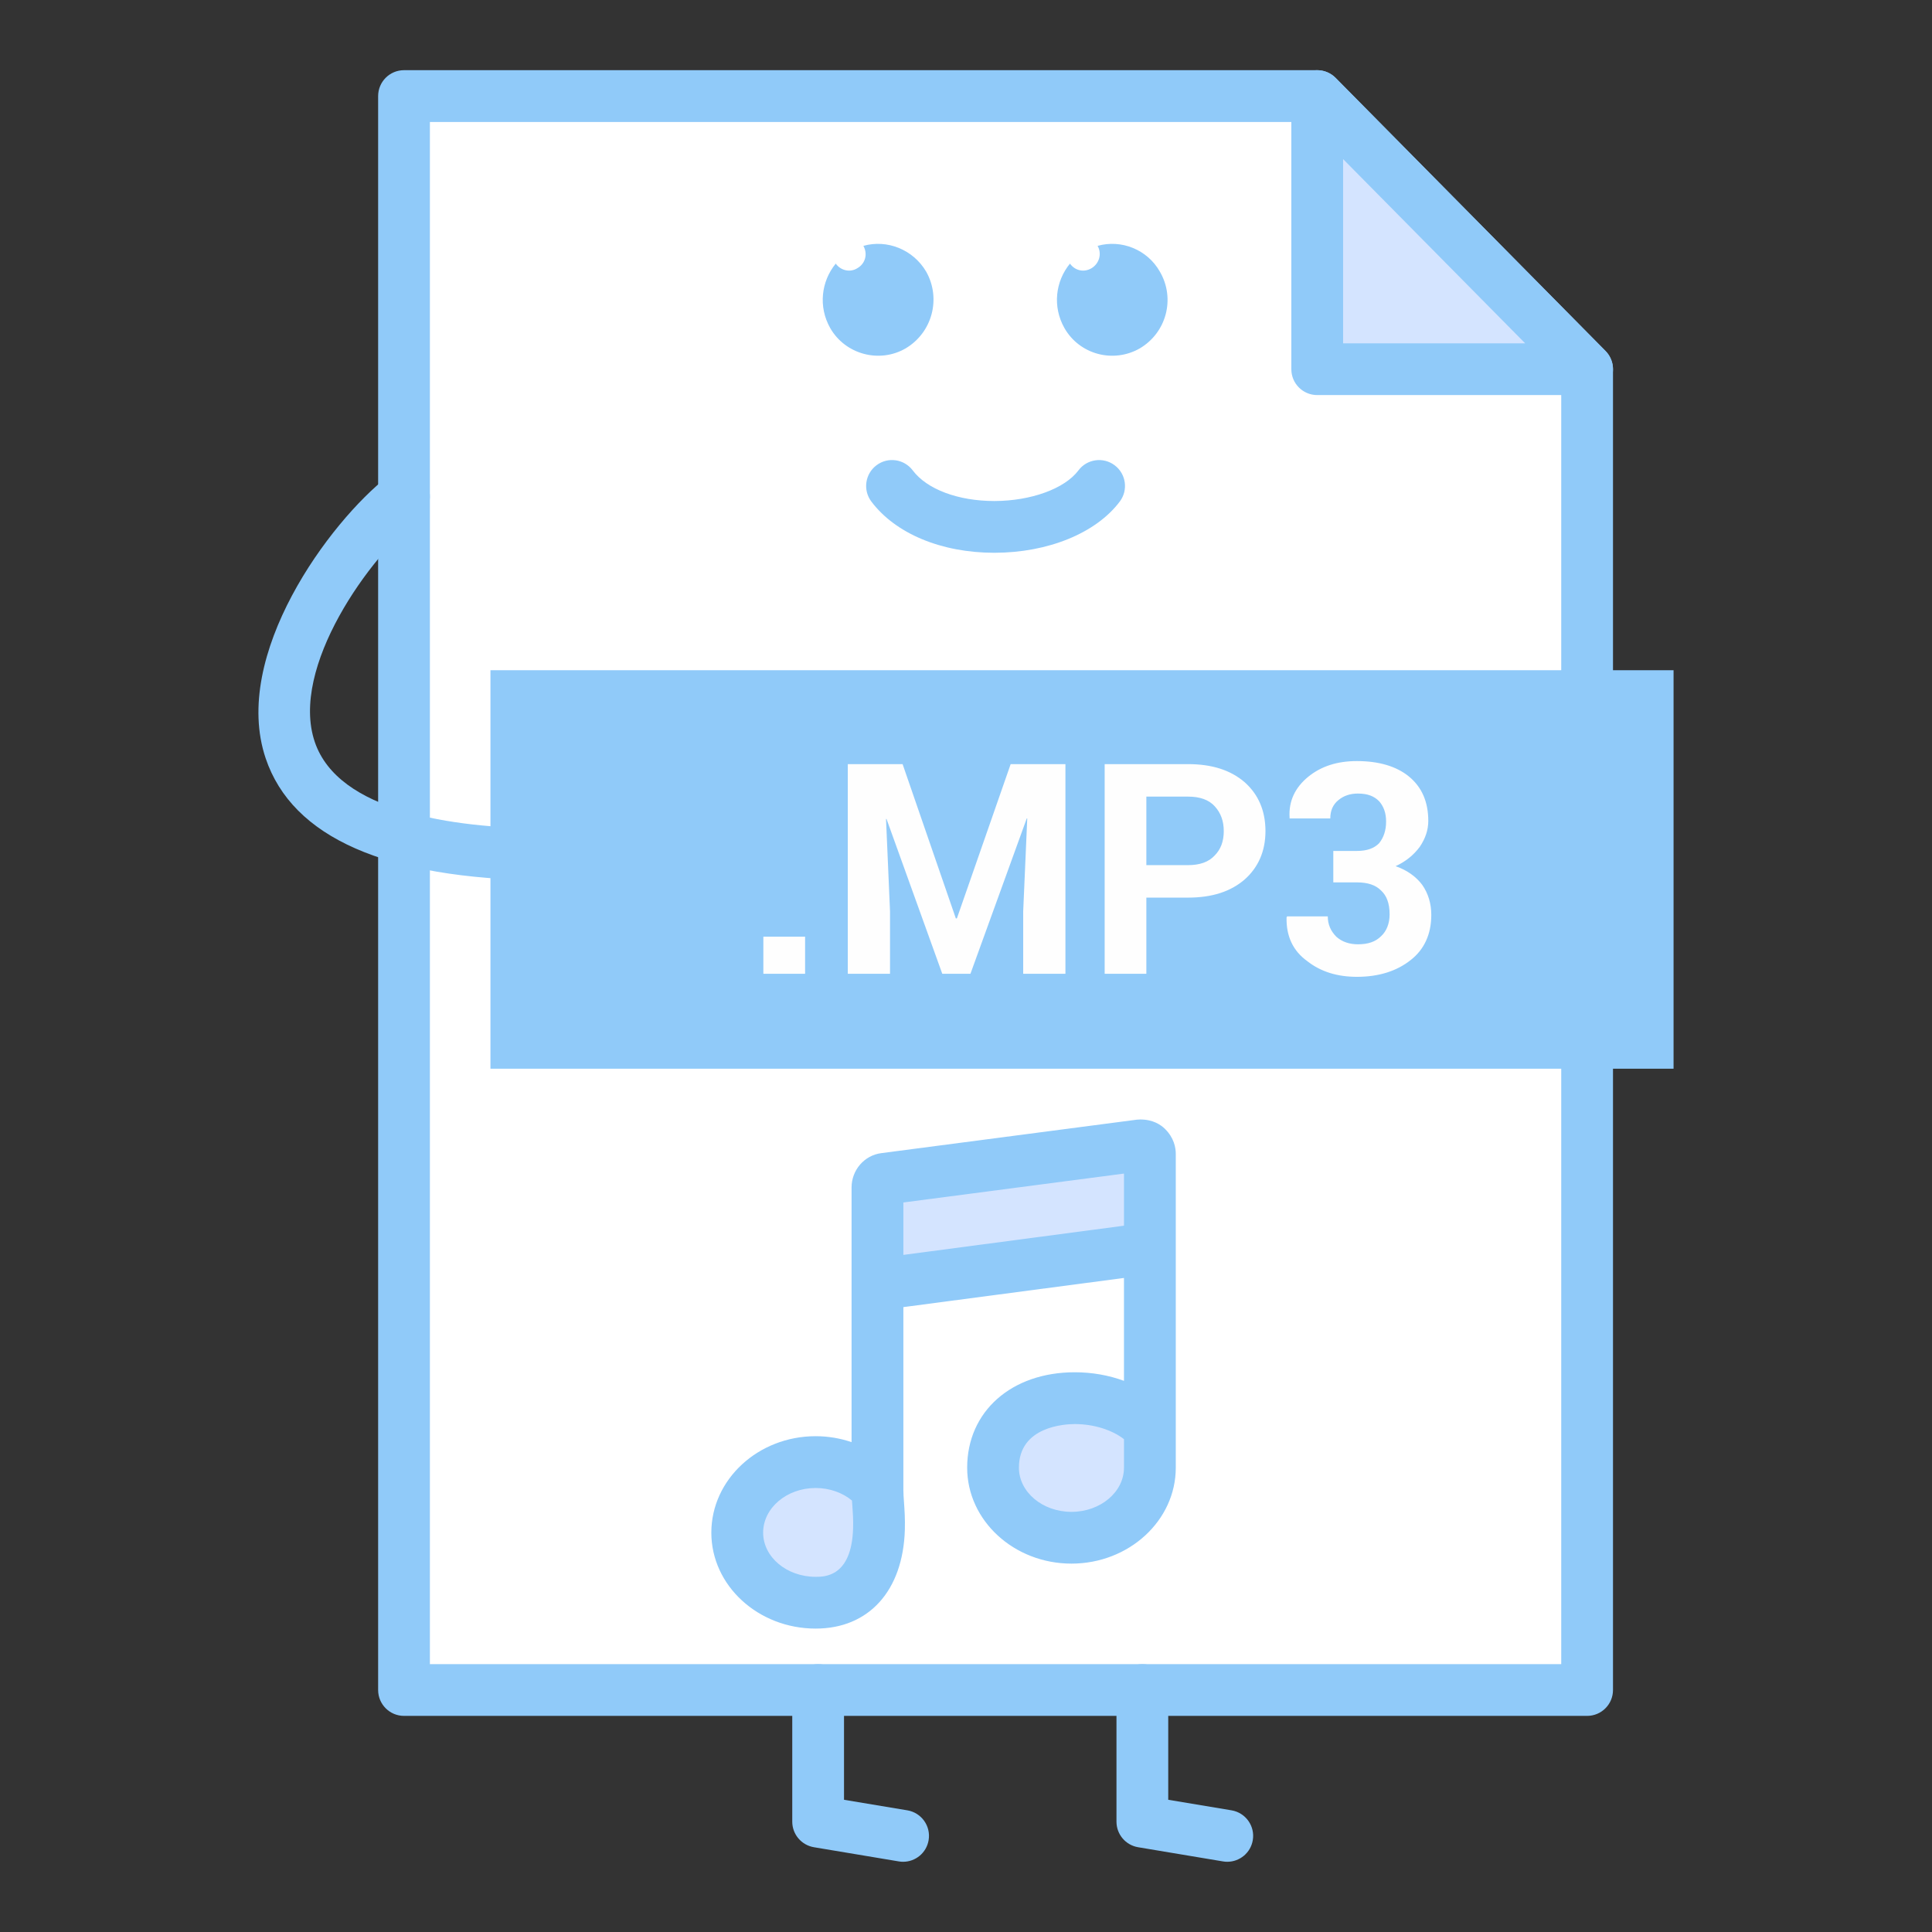 <svg width="43" height="43" viewBox="0 0 43 43" fill="none" xmlns="http://www.w3.org/2000/svg">
<rect x="0" y="0" width="43" height="43" fill="#333333" stroke="none"/>
<path fill-rule="evenodd" clip-rule="evenodd" d="M8.992 2.139H29.317L35.324 8.217V37.614H8.992V2.139Z" fill="white"/>
<path d="M35.324 38.19H8.992C8.674 38.19 8.416 37.932 8.416 37.614V2.139C8.416 1.82 8.674 1.562 8.992 1.562H29.317C29.471 1.562 29.619 1.624 29.727 1.734L35.734 7.812C35.84 7.92 35.9 8.066 35.9 8.217V37.614C35.9 37.932 35.642 38.19 35.324 38.19ZM9.568 37.038H34.748V8.454L29.076 2.715H9.568V37.038Z" fill="#90CAF9"/>
<path d="M37.248 14.917H10.916V23.786H37.248V14.917Z" fill="#90CAF9"/>
<path d="M17.919 21.673H16.99V20.848H17.919V21.673ZM20.089 17.007L21.274 20.441H21.297L22.494 17.007H23.713V21.673H22.773V20.283L22.863 18.216H22.852L21.599 21.673H20.972L19.731 18.227H19.72L19.809 20.283V21.673H18.869V17.007H20.089ZM25.514 19.978V21.673H24.586V17.007H26.442C26.979 17.007 27.393 17.142 27.706 17.413C28.009 17.685 28.165 18.046 28.165 18.498C28.165 18.939 28.009 19.3 27.706 19.571C27.393 19.843 26.979 19.978 26.442 19.978H25.514ZM25.514 19.255H26.442C26.7 19.255 26.901 19.187 27.035 19.04C27.17 18.905 27.237 18.724 27.237 18.498C27.237 18.272 27.17 18.091 27.035 17.944C26.901 17.797 26.7 17.73 26.442 17.73H25.514V19.255ZM29.675 18.939H30.201C30.425 18.939 30.581 18.882 30.693 18.769C30.794 18.645 30.85 18.487 30.85 18.284C30.85 18.091 30.794 17.944 30.693 17.831C30.581 17.718 30.436 17.662 30.223 17.662C30.055 17.662 29.91 17.707 29.787 17.809C29.664 17.91 29.608 18.046 29.608 18.216H28.702V18.193C28.679 17.831 28.825 17.527 29.116 17.289C29.407 17.052 29.765 16.939 30.201 16.939C30.682 16.939 31.073 17.052 31.353 17.278C31.644 17.515 31.789 17.843 31.789 18.272C31.789 18.475 31.722 18.667 31.599 18.848C31.465 19.029 31.286 19.176 31.062 19.278C31.32 19.368 31.521 19.515 31.655 19.695C31.789 19.888 31.856 20.114 31.856 20.362C31.856 20.791 31.7 21.131 31.398 21.367C31.085 21.616 30.682 21.741 30.201 21.741C29.765 21.741 29.395 21.628 29.093 21.39C28.78 21.165 28.624 20.837 28.635 20.418L28.646 20.396H29.552C29.552 20.577 29.619 20.724 29.742 20.848C29.866 20.961 30.033 21.017 30.223 21.017C30.447 21.017 30.615 20.961 30.738 20.837C30.861 20.724 30.928 20.554 30.928 20.351C30.928 20.102 30.861 19.933 30.738 19.82C30.615 19.695 30.436 19.639 30.201 19.639H29.675V18.939H29.675Z" fill="#FEFEFE"/>
<path d="M22.13 12.303C20.953 12.303 19.93 11.877 19.393 11.162C19.202 10.908 19.253 10.546 19.508 10.355C19.762 10.163 20.123 10.215 20.315 10.47C20.63 10.89 21.326 11.151 22.13 11.151C22.13 11.151 22.131 11.151 22.131 11.151C22.945 11.15 23.697 10.877 24.002 10.47C24.192 10.215 24.554 10.164 24.808 10.355C25.063 10.546 25.114 10.907 24.924 11.161C24.396 11.865 23.326 12.302 22.132 12.303C22.131 12.303 22.131 12.303 22.13 12.303Z" fill="#90CAF9"/>
<path d="M12.091 19.594C12.089 19.594 12.087 19.594 12.085 19.594C8.585 19.556 6.508 18.642 5.913 16.878C5.138 14.58 7.342 11.607 8.638 10.598C8.889 10.403 9.252 10.448 9.447 10.698C9.642 10.95 9.597 11.312 9.347 11.507C8.233 12.374 6.447 14.857 7.005 16.51C7.53 18.067 10.064 18.42 12.097 18.442C12.415 18.445 12.671 18.706 12.667 19.024C12.664 19.34 12.406 19.594 12.091 19.594Z" fill="#90CAF9"/>
<path fill-rule="evenodd" clip-rule="evenodd" d="M29.317 8.217H35.324L29.317 2.139V8.217Z" fill="#D4E4FF"/>
<path d="M35.324 8.793H29.317C28.999 8.793 28.741 8.536 28.741 8.217V2.139C28.741 1.905 28.882 1.694 29.098 1.606C29.314 1.517 29.563 1.568 29.727 1.734L35.734 7.812C35.897 7.977 35.945 8.225 35.856 8.439C35.766 8.654 35.557 8.793 35.324 8.793ZM29.893 7.641H33.945L29.893 3.541V7.641Z" fill="#90CAF9"/>
<path d="M20.101 41.437C20.069 41.437 20.037 41.435 20.005 41.429L18.114 41.113C17.837 41.066 17.633 40.826 17.633 40.544V37.614C17.633 37.296 17.891 37.038 18.209 37.038C18.528 37.038 18.785 37.296 18.785 37.614V40.057L20.195 40.292C20.509 40.345 20.721 40.642 20.668 40.956C20.621 41.238 20.377 41.437 20.101 41.437Z" fill="#90CAF9"/>
<path d="M27.316 41.437C27.284 41.437 27.252 41.435 27.22 41.429L25.329 41.113C25.052 41.066 24.849 40.826 24.849 40.544V37.614C24.849 37.296 25.106 37.038 25.425 37.038C25.743 37.038 26.001 37.296 26.001 37.614V40.057L27.41 40.292C27.724 40.345 27.936 40.642 27.883 40.956C27.836 41.238 27.592 41.437 27.316 41.437Z" fill="#90CAF9"/>
<path fill-rule="evenodd" clip-rule="evenodd" d="M24.429 5.472C24.954 5.324 25.536 5.551 25.816 6.048C26.163 6.646 25.962 7.403 25.368 7.754C24.776 8.092 24.026 7.889 23.691 7.302C23.422 6.827 23.489 6.262 23.814 5.867C23.926 6.025 24.127 6.07 24.295 5.969C24.463 5.867 24.53 5.652 24.429 5.472Z" fill="#90CAF9"/>
<path fill-rule="evenodd" clip-rule="evenodd" d="M19.216 5.472C19.742 5.324 20.324 5.551 20.615 6.048C20.95 6.646 20.749 7.403 20.156 7.754C19.574 8.092 18.814 7.889 18.478 7.302C18.209 6.827 18.277 6.262 18.601 5.867C18.713 6.025 18.925 6.07 19.082 5.969C19.261 5.867 19.317 5.652 19.216 5.472Z" fill="#90CAF9"/>
<path fill-rule="evenodd" clip-rule="evenodd" d="M25.525 25.537C25.492 25.503 25.436 25.492 25.38 25.492L19.686 26.237C19.597 26.249 19.529 26.328 19.529 26.43V33.152C19.216 32.779 18.713 32.542 18.154 32.542C17.192 32.542 16.409 33.242 16.409 34.112C16.409 34.971 17.192 35.671 18.154 35.671C19.239 35.671 19.541 34.779 19.563 34.033C19.575 33.66 19.529 33.412 19.529 33.152V28.587L25.592 27.785V31.785C24.664 30.723 22.102 30.869 22.102 32.666C22.102 33.525 22.885 34.225 23.847 34.225C24.81 34.225 25.592 33.525 25.592 32.666C25.592 30.474 25.592 27.875 25.592 25.683C25.592 25.627 25.57 25.582 25.525 25.537Z" fill="#D4E4FF"/>
<path d="M18.154 36.247C16.874 36.247 15.832 35.29 15.832 34.112C15.832 32.928 16.874 31.965 18.154 31.965C18.429 31.965 18.7 32.011 18.953 32.097V26.43C18.953 26.041 19.238 25.713 19.615 25.665L25.305 24.92C25.33 24.917 25.355 24.916 25.38 24.916C25.662 24.916 25.837 25.033 25.935 25.132C26.128 25.326 26.169 25.539 26.169 25.683V32.666C26.169 33.843 25.127 34.801 23.847 34.801C22.568 34.801 21.526 33.843 21.526 32.666C21.526 31.415 22.511 30.542 23.922 30.542C24.306 30.542 24.679 30.609 25.016 30.733V28.443L20.106 29.092V33.152C20.106 33.245 20.113 33.337 20.12 33.435C20.132 33.607 20.146 33.801 20.139 34.05C20.098 35.406 19.337 36.247 18.154 36.247ZM18.154 33.118C17.509 33.118 16.985 33.564 16.985 34.112C16.985 34.654 17.509 35.095 18.154 35.095C18.352 35.095 18.955 35.095 18.987 34.016C18.993 33.826 18.982 33.67 18.971 33.519C18.968 33.477 18.965 33.437 18.962 33.397C18.75 33.22 18.46 33.118 18.154 33.118ZM23.922 31.695C23.714 31.695 22.678 31.741 22.678 32.666C22.678 33.208 23.203 33.649 23.847 33.649C24.492 33.649 25.016 33.208 25.016 32.666V32.031C24.748 31.823 24.34 31.695 23.922 31.695ZM20.106 26.763V27.93L25.016 27.28V26.12L20.106 26.763Z" fill="#90CAF9"/>
</svg>
